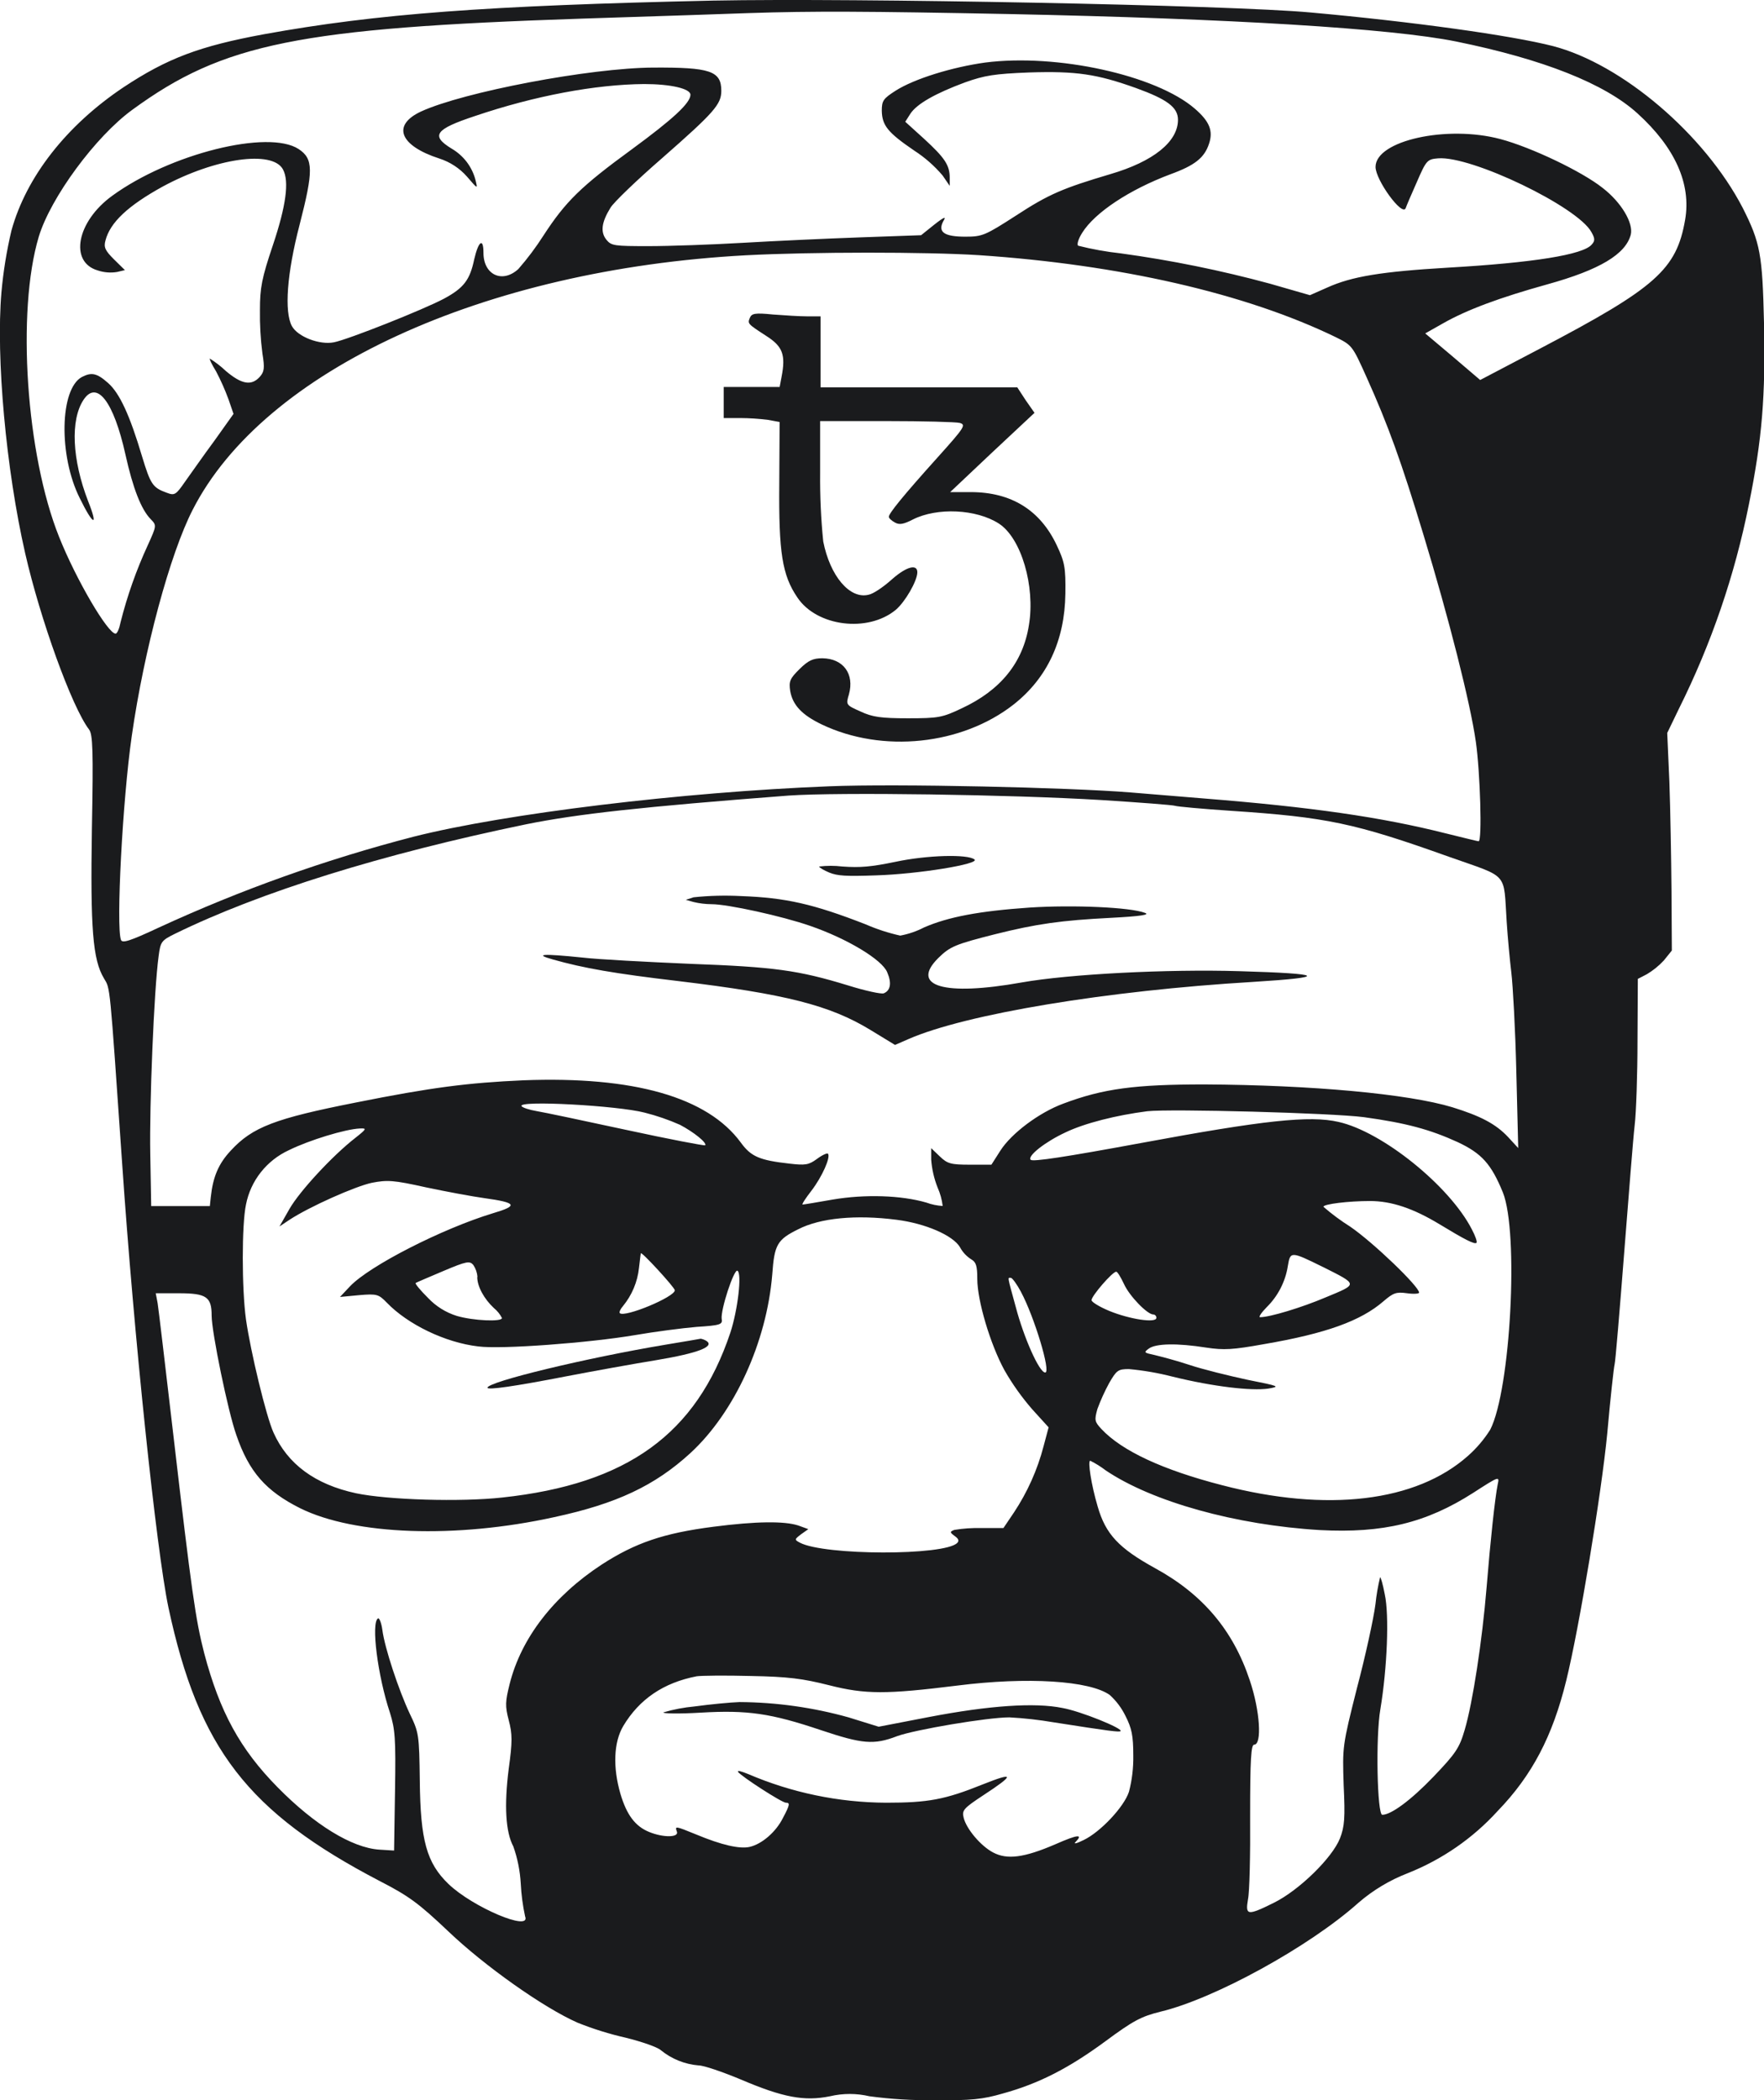 <svg xmlns:xlink="http://www.w3.org/1999/xlink" width="42" height="50" viewBox="0 0 42 50" fill="none" xmlns="http://www.w3.org/2000/svg" data-v-e2241ea0=""><g clip-path="url(#clip0_586_3073)" data-v-e2241ea0="" fill="none"><path d="M16.985 0.014C11.576 0.133 8.981 0.327 6.291 0.814C4.754 1.097 3.984 1.387 2.94 2.078C1.581 2.987 0.625 4.211 0.273 5.487C0.158 5.972 0.078 6.465 0.034 6.962C-0.099 8.51 0.144 11.177 0.6 13.175C0.959 14.745 1.71 16.831 2.121 17.369C2.209 17.487 2.223 17.863 2.188 19.73C2.15 22.114 2.209 22.848 2.474 23.291C2.628 23.553 2.606 23.335 2.908 27.695C3.187 31.794 3.724 36.91 4.01 38.269C4.728 41.627 5.899 43.146 9.045 44.786C9.736 45.141 9.971 45.316 10.669 45.977C11.529 46.799 12.942 47.802 13.756 48.158C14.126 48.306 14.507 48.425 14.895 48.513C15.277 48.607 15.653 48.738 15.733 48.81C15.99 49.02 16.305 49.147 16.637 49.174C16.757 49.174 17.203 49.327 17.637 49.508C18.643 49.937 19.15 50.032 19.761 49.908C20.07 49.835 20.392 49.835 20.701 49.908C21.21 49.976 21.724 50.007 22.238 50.002C23.127 50.01 23.399 49.981 23.877 49.842C24.737 49.605 25.449 49.239 26.317 48.6C26.985 48.105 27.177 48.007 27.626 47.895C28.911 47.59 31.175 46.347 32.344 45.301C32.692 45 33.09 44.762 33.52 44.596C34.337 44.271 35.069 43.765 35.658 43.117C36.474 42.274 36.966 41.34 37.291 40.013C37.599 38.764 38.128 35.574 38.268 34.127C38.341 33.306 38.422 32.565 38.444 32.477C38.465 32.39 38.564 31.198 38.671 29.825C38.779 28.451 38.886 27.085 38.921 26.787C38.957 26.488 38.988 25.581 38.988 24.773L38.996 23.305L39.209 23.195C39.359 23.106 39.496 22.995 39.615 22.867L39.806 22.63L39.798 21.209C39.791 20.423 39.77 19.254 39.747 18.614L39.696 17.45L39.976 16.87C40.745 15.328 41.305 13.692 41.641 12.005C41.957 10.443 42.038 9.425 42 7.688C41.963 6.06 41.912 5.777 41.493 4.949C40.585 3.199 38.622 1.526 36.975 1.097C35.981 0.842 33.624 0.515 31.205 0.297C29.273 0.119 20.342 -0.051 16.985 0.014ZM24.004 0.334C29.296 0.443 33.118 0.675 34.669 0.988C36.741 1.41 38.211 1.991 38.991 2.703C39.887 3.517 40.269 4.382 40.122 5.232C39.917 6.417 39.424 6.853 36.668 8.299L35.242 9.047L34.587 8.488L33.934 7.938L34.353 7.701C34.926 7.374 35.712 7.084 36.837 6.771C38.093 6.423 38.704 6.052 38.828 5.587C38.895 5.31 38.601 4.816 38.159 4.475C37.667 4.083 36.462 3.508 35.727 3.312C34.449 2.97 32.751 3.348 32.751 3.974C32.751 4.286 33.39 5.165 33.469 4.955C33.483 4.911 33.6 4.635 33.733 4.337C33.96 3.814 33.982 3.792 34.24 3.77C35.034 3.705 37.569 4.925 37.892 5.528C37.974 5.674 37.981 5.732 37.9 5.82C37.702 6.066 36.489 6.256 34.482 6.372C32.887 6.466 32.182 6.583 31.601 6.846L31.189 7.028L30.237 6.754C29.069 6.437 27.883 6.196 26.684 6.032C26.342 5.995 26.003 5.934 25.671 5.85C25.633 5.821 25.678 5.683 25.765 5.545C26.067 5.058 26.897 4.513 27.867 4.149C28.448 3.938 28.676 3.757 28.786 3.423C28.889 3.117 28.801 2.892 28.448 2.587C27.522 1.787 25.163 1.271 23.458 1.489C22.671 1.598 21.774 1.874 21.326 2.158C21.032 2.347 20.995 2.395 20.995 2.637C21.003 2.987 21.135 3.154 21.767 3.585C22.021 3.749 22.248 3.949 22.443 4.178L22.612 4.425V4.229C22.612 3.931 22.492 3.755 22.003 3.306L21.554 2.899L21.674 2.71C21.828 2.473 22.272 2.223 22.975 1.962C23.445 1.795 23.673 1.758 24.504 1.725C25.629 1.69 26.113 1.762 27.047 2.096C27.79 2.365 28.047 2.555 28.047 2.852C28.047 3.376 27.458 3.847 26.436 4.146C25.313 4.48 24.974 4.62 24.188 5.134C23.453 5.608 23.386 5.635 22.983 5.635C22.483 5.635 22.321 5.526 22.46 5.265C22.534 5.147 22.49 5.155 22.24 5.352L21.931 5.6L20.495 5.651C19.702 5.679 18.437 5.737 17.688 5.781C16.939 5.825 15.931 5.86 15.446 5.86C14.631 5.86 14.557 5.853 14.439 5.709C14.292 5.526 14.32 5.294 14.535 4.946C14.608 4.821 15.167 4.283 15.777 3.754C17.012 2.671 17.174 2.481 17.174 2.161C17.174 1.687 16.902 1.602 15.557 1.609C14.049 1.616 11.029 2.191 10.022 2.656C9.324 2.983 9.515 3.469 10.463 3.775C10.716 3.857 10.943 4.005 11.118 4.204C11.375 4.501 11.375 4.51 11.323 4.292C11.283 4.134 11.211 3.986 11.113 3.856C11.014 3.727 10.891 3.618 10.749 3.536C10.25 3.23 10.36 3.077 11.301 2.765C12.737 2.278 14.182 2.01 15.336 2.001C15.969 2.001 16.439 2.11 16.439 2.256C16.439 2.453 16.02 2.838 15.05 3.55C13.836 4.436 13.469 4.793 12.94 5.607C12.761 5.887 12.561 6.154 12.342 6.405C11.96 6.755 11.511 6.544 11.511 6.02C11.511 5.651 11.392 5.737 11.291 6.173C11.188 6.667 11.041 6.857 10.573 7.11C10.081 7.372 8.288 8.084 7.949 8.15C7.61 8.217 7.09 8.019 6.95 7.764C6.766 7.423 6.83 6.514 7.133 5.352C7.464 4.065 7.464 3.782 7.112 3.55C6.394 3.076 4.047 3.659 2.672 4.661C1.827 5.273 1.643 6.238 2.326 6.438C2.475 6.488 2.634 6.501 2.789 6.475L2.974 6.431L2.716 6.177C2.503 5.966 2.466 5.886 2.511 5.726C2.621 5.297 3.047 4.897 3.877 4.44C5.128 3.764 6.487 3.568 6.737 4.033C6.891 4.316 6.81 4.905 6.498 5.835C6.233 6.62 6.189 6.853 6.189 7.376C6.184 7.723 6.203 8.07 6.248 8.415C6.306 8.77 6.292 8.852 6.182 8.975C5.983 9.193 5.749 9.149 5.373 8.829C5.258 8.72 5.133 8.623 4.998 8.539C4.977 8.539 5.043 8.677 5.146 8.844C5.258 9.058 5.357 9.279 5.44 9.506L5.56 9.854L5.104 10.494C4.846 10.842 4.538 11.286 4.406 11.468C4.185 11.788 4.156 11.802 3.964 11.729C3.634 11.61 3.583 11.526 3.384 10.872C3.09 9.883 2.847 9.36 2.575 9.12C2.304 8.879 2.178 8.859 1.951 8.975C1.422 9.258 1.392 10.85 1.899 11.86C2.222 12.521 2.348 12.558 2.098 11.932C1.716 10.944 1.672 10 1.988 9.52C2.304 9.04 2.706 9.556 2.987 10.823C3.164 11.623 3.361 12.127 3.585 12.357C3.732 12.509 3.732 12.509 3.518 12.982C3.246 13.571 3.03 14.183 2.872 14.81C2.842 14.963 2.791 15.086 2.752 15.086C2.568 15.086 1.812 13.8 1.407 12.783C0.62 10.821 0.393 7.412 0.922 5.639C1.202 4.709 2.274 3.248 3.157 2.609C5.317 1.032 7.117 0.668 13.872 0.443C15.703 0.385 17.481 0.325 17.821 0.312C19.344 0.261 20.668 0.269 24.004 0.334ZM23.306 6.075C26.657 6.3 29.648 6.983 31.795 8.023C32.192 8.219 32.199 8.226 32.538 8.982C33.052 10.123 33.368 11.002 33.89 12.725C34.5 14.73 35.006 16.729 35.139 17.659C35.242 18.379 35.293 20.029 35.205 20.029C35.183 20.029 34.83 19.941 34.419 19.84C32.889 19.454 31.229 19.215 28.675 19.011L26.911 18.866C25.448 18.748 21.369 18.655 19.745 18.72C16.239 18.858 12.041 19.367 9.852 19.919C7.765 20.459 5.732 21.184 3.778 22.085C3.093 22.405 2.91 22.463 2.88 22.376C2.761 22.063 2.917 19.047 3.138 17.518C3.432 15.468 4.049 13.186 4.586 12.14C6.276 8.822 11.509 6.414 17.756 6.078C19.337 5.995 22.048 5.995 23.306 6.075ZM26.216 19.047C27.135 19.105 27.928 19.166 27.98 19.185C28.031 19.204 28.627 19.258 29.296 19.303C31.589 19.455 32.251 19.594 34.507 20.401C35.943 20.909 35.794 20.742 35.874 21.955C35.897 22.311 35.948 22.857 35.984 23.154C36.02 23.451 36.08 24.513 36.103 25.517L36.148 27.333L35.908 27.072C35.614 26.759 35.254 26.57 34.578 26.361C33.527 26.043 31.241 25.832 28.676 25.818C27.023 25.818 26.265 25.918 25.317 26.275C24.744 26.486 24.083 26.98 23.818 27.395L23.605 27.729H23.094C22.638 27.729 22.557 27.706 22.376 27.532L22.171 27.335V27.607C22.188 27.836 22.24 28.062 22.325 28.276C22.387 28.415 22.427 28.562 22.445 28.712C22.312 28.704 22.18 28.677 22.056 28.631C21.457 28.457 20.599 28.429 19.828 28.559C19.46 28.624 19.137 28.678 19.11 28.678C19.082 28.678 19.183 28.525 19.323 28.344C19.573 28.017 19.786 27.544 19.712 27.465C19.69 27.449 19.573 27.5 19.447 27.595C19.257 27.733 19.175 27.748 18.801 27.704C18.083 27.624 17.882 27.537 17.639 27.203C16.846 26.12 15.089 25.619 12.458 25.72C11.142 25.779 10.282 25.887 8.467 26.25C6.553 26.628 6.012 26.832 5.497 27.391C5.203 27.704 5.071 28.017 5.019 28.497L4.996 28.715H3.6L3.578 27.479C3.555 26.316 3.667 23.555 3.777 22.762C3.821 22.421 3.842 22.391 4.166 22.231C6.2 21.236 9.091 20.335 12.53 19.624C13.757 19.377 15.271 19.21 18.777 18.941C19.962 18.858 24.064 18.916 26.216 19.047ZM15.346 26.489C15.636 26.562 15.918 26.659 16.191 26.78C16.521 26.954 16.837 27.209 16.79 27.267C16.767 27.281 15.929 27.121 14.922 26.903C13.914 26.685 12.952 26.482 12.776 26.453C12.6 26.423 12.445 26.373 12.417 26.334C12.332 26.191 14.706 26.322 15.346 26.489ZM32.478 26.598C33.478 26.736 34.044 26.889 34.706 27.191C35.279 27.46 35.506 27.713 35.783 28.39C36.166 29.348 35.967 33.091 35.482 34.037C35.336 34.269 35.158 34.479 34.952 34.661C33.718 35.758 31.602 36.013 29.095 35.359C27.684 34.995 26.714 34.545 26.223 34.021C26.062 33.847 26.055 33.81 26.128 33.547C26.206 33.335 26.3 33.128 26.408 32.929C26.584 32.624 26.621 32.595 26.878 32.595C27.23 32.627 27.579 32.688 27.921 32.776C28.884 33.013 29.795 33.118 30.195 33.06C30.489 33.01 30.466 33.002 29.702 32.85C29.261 32.755 28.637 32.602 28.314 32.494C27.991 32.386 27.615 32.291 27.476 32.257C27.237 32.206 27.227 32.199 27.357 32.104C27.525 31.986 28.025 31.974 28.716 32.083C29.143 32.148 29.356 32.134 30.091 32.002C31.568 31.749 32.399 31.45 32.942 30.979C33.171 30.782 33.244 30.754 33.494 30.789C33.655 30.812 33.788 30.803 33.788 30.775C33.788 30.629 32.7 29.583 32.149 29.205C31.924 29.063 31.71 28.905 31.51 28.731C31.51 28.666 32.108 28.594 32.619 28.594C33.13 28.594 33.648 28.768 34.273 29.146C34.871 29.509 35.11 29.633 35.155 29.589C35.177 29.568 35.126 29.422 35.044 29.269C34.516 28.237 32.913 26.943 31.87 26.711C31.186 26.551 30.075 26.674 27.173 27.212C25.364 27.546 24.594 27.663 24.541 27.613C24.452 27.525 24.886 27.184 25.371 26.959C25.826 26.741 26.576 26.551 27.318 26.456C27.881 26.395 31.71 26.497 32.478 26.598ZM8.459 27.092C7.916 27.514 7.137 28.357 6.894 28.779L6.654 29.2L6.894 29.04C7.372 28.727 8.449 28.248 8.849 28.161C9.223 28.088 9.363 28.095 10.15 28.27C10.628 28.371 11.252 28.487 11.524 28.524C12.311 28.633 12.347 28.705 11.73 28.887C10.534 29.251 8.805 30.13 8.334 30.624L8.095 30.878L8.551 30.835C8.977 30.799 9.014 30.813 9.213 31.017C9.712 31.533 10.602 31.965 11.388 32.056C11.94 32.129 14.041 31.969 15.114 31.787C15.577 31.707 16.239 31.62 16.585 31.591C17.15 31.555 17.209 31.533 17.183 31.402C17.154 31.184 17.477 30.203 17.559 30.254C17.669 30.319 17.566 31.191 17.389 31.729C16.581 34.141 14.935 35.333 11.958 35.653C10.973 35.762 9.231 35.711 8.474 35.551C7.504 35.341 6.849 34.861 6.511 34.105C6.335 33.713 5.968 32.187 5.857 31.416C5.755 30.683 5.755 29.149 5.857 28.677C5.912 28.396 6.033 28.133 6.211 27.908C6.389 27.683 6.618 27.503 6.879 27.383C7.358 27.146 8.224 26.881 8.569 26.867C8.735 26.86 8.735 26.874 8.459 27.092ZM21.344 29.04C22.034 29.127 22.689 29.411 22.857 29.694C22.92 29.813 23.014 29.913 23.129 29.985C23.239 30.05 23.269 30.137 23.269 30.45C23.269 30.966 23.578 32.005 23.916 32.623C24.105 32.954 24.327 33.265 24.577 33.553L24.967 33.982L24.847 34.432C24.701 34.993 24.462 35.526 24.141 36.01L23.891 36.38H23.362C23.148 36.375 22.934 36.389 22.722 36.424C22.612 36.467 22.612 36.481 22.73 36.569C22.825 36.634 22.841 36.687 22.789 36.736C22.48 37.041 19.629 37.034 19.047 36.729C18.909 36.656 18.916 36.649 19.077 36.525L19.246 36.406L19.007 36.319C18.675 36.211 17.999 36.218 16.993 36.348C15.796 36.501 15.125 36.733 14.325 37.25C13.185 37.998 12.41 38.994 12.134 40.094C12.031 40.508 12.024 40.617 12.112 40.952C12.201 41.286 12.201 41.467 12.112 42.114C12.002 42.986 12.038 43.618 12.222 43.96C12.323 44.245 12.382 44.544 12.399 44.846C12.412 45.108 12.447 45.368 12.502 45.624C12.655 46.002 11.252 45.406 10.678 44.854C10.157 44.352 10.01 43.814 9.995 42.397C9.981 41.3 9.974 41.249 9.756 40.799C9.499 40.254 9.158 39.236 9.103 38.8C9.08 38.633 9.028 38.51 9 38.531C8.83 38.633 8.993 39.905 9.286 40.782C9.405 41.168 9.426 41.374 9.405 42.636L9.383 44.058L9.03 44.036C8.376 43.992 7.486 43.443 6.611 42.553C5.715 41.645 5.23 40.751 4.863 39.363C4.657 38.564 4.562 37.902 4.12 34.102C3.937 32.539 3.775 31.158 3.753 31.027L3.708 30.79H4.26C4.915 30.79 5.039 30.877 5.039 31.321C5.039 31.713 5.429 33.61 5.627 34.165C5.928 35.044 6.333 35.501 7.149 35.909C8.442 36.549 10.858 36.635 13.197 36.12C14.682 35.8 15.591 35.371 16.439 34.594C17.489 33.627 18.254 31.955 18.387 30.342C18.437 29.631 18.506 29.513 19.004 29.267C19.528 28.997 20.38 28.916 21.344 29.04ZM16.067 30.719C16.067 30.878 14.876 31.373 14.758 31.264C14.736 31.242 14.773 31.162 14.832 31.096C15.045 30.837 15.178 30.521 15.214 30.188C15.235 30.014 15.251 29.861 15.258 29.839C15.265 29.781 16.067 30.653 16.067 30.719ZM31.503 30.166C32.34 30.588 32.34 30.566 31.568 30.886C30.988 31.133 30.231 31.36 30.003 31.36C29.959 31.36 30.032 31.251 30.158 31.123C30.429 30.856 30.606 30.51 30.664 30.135C30.721 29.788 30.737 29.788 31.501 30.166H31.503ZM11.363 30.403C11.363 30.628 11.526 30.925 11.76 31.143C11.84 31.208 11.905 31.289 11.952 31.38C11.952 31.474 11.268 31.445 10.875 31.329C10.613 31.247 10.378 31.099 10.191 30.901C10.007 30.719 9.876 30.559 9.897 30.545C9.919 30.531 10.206 30.408 10.552 30.262C11.111 30.025 11.184 30.015 11.27 30.117C11.326 30.201 11.36 30.299 11.368 30.399L11.363 30.403ZM26.761 30.569C26.892 30.859 27.318 31.295 27.458 31.295C27.468 31.295 27.479 31.298 27.488 31.302C27.497 31.306 27.506 31.312 27.512 31.32C27.519 31.327 27.525 31.336 27.528 31.346C27.532 31.355 27.533 31.366 27.532 31.376C27.532 31.506 26.899 31.411 26.408 31.209C26.18 31.114 25.989 30.998 25.989 30.954C25.989 30.852 26.488 30.277 26.576 30.277C26.606 30.275 26.684 30.406 26.761 30.569ZM24.312 30.764C24.621 31.339 25.03 32.677 24.886 32.677C24.741 32.677 24.371 31.826 24.188 31.128C23.975 30.351 23.989 30.423 24.068 30.423C24.099 30.421 24.209 30.569 24.312 30.762V30.764ZM26.325 35.006C27.435 35.755 29.427 36.309 31.426 36.428C32.925 36.507 33.954 36.261 35.079 35.54C35.697 35.141 35.704 35.141 35.66 35.338C35.594 35.665 35.484 36.696 35.395 37.794C35.292 39.051 35.065 40.54 34.873 41.187C34.748 41.616 34.66 41.746 34.13 42.3C33.6 42.853 33.124 43.207 32.911 43.207C32.791 43.207 32.749 41.361 32.867 40.686C33.028 39.719 33.08 38.448 32.97 37.954C32.925 37.717 32.874 37.539 32.859 37.553C32.808 37.764 32.771 37.978 32.749 38.193C32.705 38.534 32.51 39.429 32.308 40.192C31.962 41.565 31.962 41.579 31.992 42.502C32.029 43.281 32.014 43.483 31.904 43.768C31.72 44.232 30.934 45.002 30.331 45.301C29.699 45.614 29.648 45.605 29.714 45.22C29.751 45.053 29.772 44.154 29.765 43.223C29.765 41.885 29.787 41.537 29.861 41.537C30.051 41.537 30.001 40.73 29.758 40.01C29.361 38.81 28.633 37.954 27.501 37.335C26.641 36.861 26.325 36.529 26.135 35.867C25.98 35.345 25.895 34.777 25.958 34.777C26.087 34.841 26.21 34.918 26.325 35.006ZM19.744 40.123C20.603 40.341 21.096 40.341 22.794 40.13C24.462 39.919 25.947 40.012 26.424 40.355C26.58 40.497 26.707 40.667 26.799 40.857C26.946 41.147 26.983 41.322 26.983 41.794C26.988 42.086 26.954 42.376 26.88 42.659C26.761 43.023 26.197 43.618 25.803 43.807C25.642 43.888 25.553 43.909 25.605 43.858C25.796 43.662 25.672 43.669 25.126 43.909C24.384 44.229 23.98 44.28 23.648 44.105C23.355 43.953 23.009 43.545 22.944 43.276C22.899 43.101 22.944 43.05 23.407 42.745C24.163 42.251 24.163 42.178 23.399 42.483C22.495 42.847 22.098 42.919 21.098 42.919C19.968 42.914 18.85 42.681 17.812 42.236C17.651 42.171 17.548 42.142 17.573 42.185C17.639 42.287 18.617 42.919 18.712 42.919C18.808 42.919 18.815 42.956 18.645 43.275C18.477 43.616 18.139 43.906 17.845 43.972C17.605 44.023 17.183 43.928 16.573 43.674C16.074 43.47 16.066 43.47 16.117 43.609C16.168 43.748 15.794 43.754 15.457 43.616C15.119 43.479 14.919 43.202 14.772 42.707C14.589 42.076 14.611 41.48 14.839 41.094C15.221 40.455 15.796 40.062 16.588 39.909C16.691 39.893 17.272 39.886 17.874 39.902C18.771 39.919 19.11 39.963 19.744 40.123Z" fill="#1A1B1D" data-v-e2241ea0=""></path> <path d="M17.856 7.562C17.796 7.707 17.796 7.707 18.249 8.001C18.637 8.25 18.711 8.448 18.608 8.976L18.563 9.213H17.231V9.953H17.625C17.846 9.954 18.067 9.969 18.286 9.996L18.562 10.047L18.554 11.521C18.54 13.148 18.621 13.691 18.986 14.226C19.447 14.916 20.662 15.069 21.328 14.519C21.552 14.329 21.834 13.838 21.841 13.633C21.849 13.428 21.602 13.472 21.243 13.787C21.042 13.969 20.79 14.142 20.678 14.16C20.232 14.27 19.763 13.713 19.601 12.892C19.546 12.351 19.522 11.808 19.527 11.264V10.025H21.11C21.973 10.025 22.762 10.046 22.851 10.069C23.007 10.113 22.963 10.178 22.331 10.882C21.493 11.813 21.163 12.224 21.163 12.303C21.163 12.34 21.23 12.398 21.311 12.442C21.415 12.501 21.52 12.479 21.735 12.368C22.315 12.076 23.245 12.12 23.781 12.464C24.317 12.809 24.651 13.96 24.499 14.877C24.36 15.771 23.826 16.433 22.898 16.864C22.436 17.084 22.34 17.101 21.619 17.101C20.979 17.101 20.77 17.072 20.488 16.939C20.139 16.785 20.139 16.778 20.213 16.53C20.347 16.045 20.079 15.679 19.581 15.672C19.357 15.672 19.246 15.723 19.038 15.928C18.808 16.155 18.778 16.221 18.815 16.456C18.875 16.785 19.09 17.02 19.566 17.248C21.009 17.937 22.898 17.739 24.132 16.774C24.934 16.143 25.352 15.249 25.366 14.134C25.374 13.512 25.352 13.386 25.158 12.976C24.765 12.147 24.081 11.716 23.113 11.716H22.623L23.627 10.768L24.631 9.829L24.422 9.53L24.221 9.222H19.537V7.532H19.224C19.045 7.532 18.681 7.509 18.406 7.488C17.974 7.444 17.9 7.464 17.856 7.562Z" fill="#1A1B1D" data-v-e2241ea0=""></path> <path d="M21.317 20.519C20.743 20.637 20.487 20.661 20.056 20.63C19.873 20.608 19.688 20.608 19.504 20.63C19.504 20.655 19.61 20.717 19.744 20.774C19.94 20.854 20.145 20.866 20.854 20.841C21.866 20.811 23.332 20.569 23.203 20.463C23.047 20.332 22.072 20.357 21.317 20.519Z" fill="#1A1B1D" data-v-e2241ea0=""></path> <path d="M16.513 21.363L16.329 21.423L16.513 21.475C16.653 21.509 16.797 21.526 16.94 21.527C17.331 21.527 18.626 21.812 19.289 22.043C20.174 22.348 21.005 22.85 21.124 23.148C21.234 23.402 21.205 23.582 21.042 23.649C20.984 23.672 20.601 23.589 20.195 23.462C18.999 23.096 18.428 23.021 16.439 22.947C15.409 22.902 14.245 22.843 13.862 22.797C12.912 22.7 12.706 22.715 13.163 22.843C13.899 23.051 14.627 23.178 16.154 23.358C18.696 23.664 19.763 23.933 20.728 24.523L21.31 24.878L21.635 24.736C22.996 24.143 26.348 23.585 29.838 23.377C31.65 23.265 31.542 23.18 29.514 23.122C27.798 23.07 25.456 23.19 24.322 23.391C22.473 23.721 21.663 23.481 22.341 22.808C22.621 22.532 22.753 22.48 23.696 22.241C24.683 21.994 25.272 21.912 26.448 21.852C27.166 21.815 27.391 21.777 27.259 21.733C26.913 21.6 25.557 21.54 24.518 21.607C23.311 21.69 22.574 21.831 22 22.081C21.822 22.173 21.631 22.239 21.434 22.275C21.151 22.212 20.875 22.122 20.609 22.006C19.365 21.521 18.702 21.372 17.649 21.334C17.27 21.314 16.89 21.323 16.513 21.363Z" fill="#1A1B1D" data-v-e2241ea0=""></path> <path d="M15.848 32.014C13.967 32.328 11.607 32.897 11.607 33.039C11.607 33.098 12.234 33.01 13.511 32.762C14.13 32.643 15.087 32.47 15.639 32.38C16.617 32.216 17.027 32.059 16.819 31.924C16.778 31.899 16.732 31.881 16.684 31.872C16.661 31.879 16.288 31.94 15.848 32.014Z" fill="#1A1B1D" data-v-e2241ea0=""></path> <path d="M16.538 40.627C16.287 40.65 16.038 40.697 15.796 40.768C15.766 40.797 16.155 40.806 16.679 40.775C17.799 40.709 18.354 40.79 19.551 41.193C20.53 41.52 20.805 41.548 21.361 41.334C21.791 41.178 23.515 40.887 24.032 40.887C24.388 40.906 24.742 40.946 25.093 41.006C26.421 41.214 26.649 41.243 26.68 41.214C26.747 41.155 25.731 40.74 25.293 40.663C24.64 40.53 23.55 40.604 22.118 40.879L20.921 41.11L20.203 40.887C19.358 40.651 18.485 40.528 17.607 40.523C17.399 40.53 16.917 40.575 16.538 40.627Z" fill="#1A1B1D" data-v-e2241ea0=""></path></g> <defs data-v-e2241ea0=""><clipPath id="clip0_586_3073" data-v-e2241ea0=""><rect width="42" height="50" fill="white" data-v-e2241ea0=""></rect></clipPath></defs></svg>